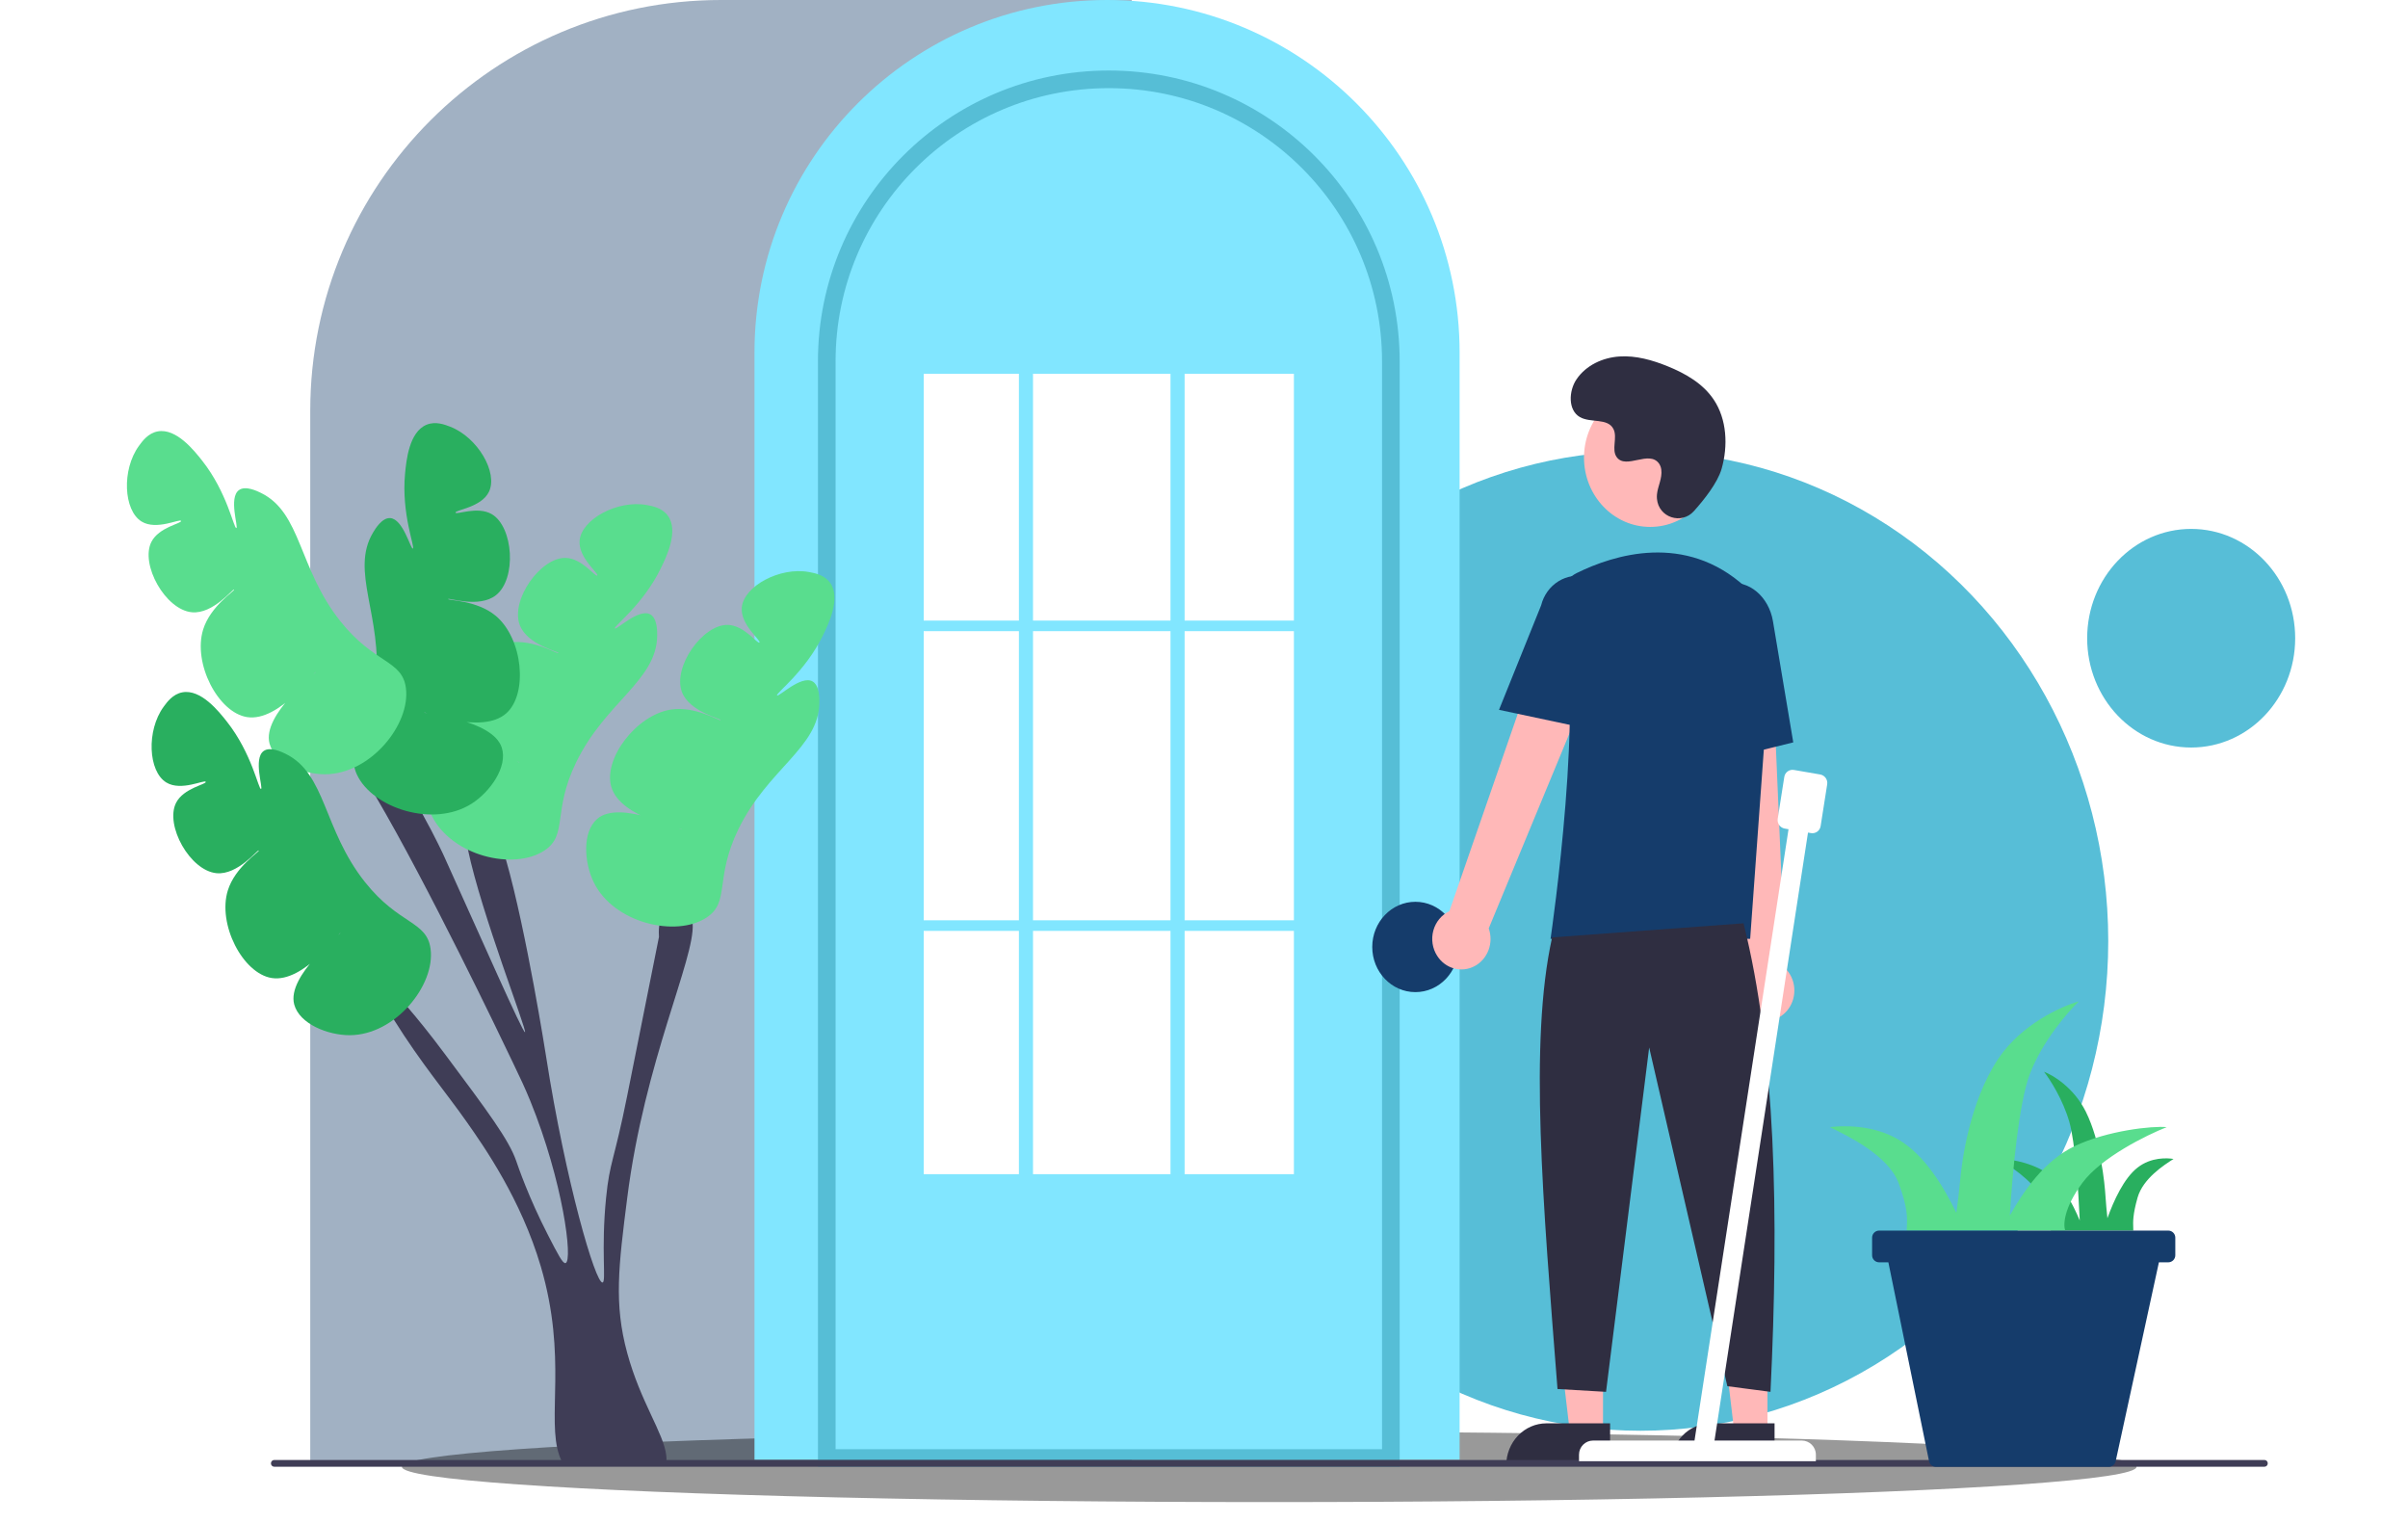 <svg width="683" height="432" viewBox="0 0 683 432" fill="none" xmlns="http://www.w3.org/2000/svg">
<path opacity="0.4" d="M88 116.5C88 52.159 140.159 0 204.5 0H321V415H88V116.5Z" fill="#153C6B"/>
<ellipse opacity="0.4" cx="360" cy="416" rx="246" ry="10" fill="black"/>
<ellipse cx="465.307" cy="266.884" rx="132.672" ry="138.884" fill="#57BED7"/>
<ellipse cx="621.5" cy="181" rx="29.5" ry="31" fill="#57BED7"/>
<path d="M214 100C214 44.772 258.772 0 314 0V0C369.228 0 414 44.772 414 100V414H214V100Z" fill="#81E6FF"/>
<rect x="262" y="106" width="105" height="227" fill="white"/>
<line x1="291" y1="103" x2="291" y2="334" stroke="#81E6FF" stroke-width="4"/>
<path opacity="0.5" d="M394.5 102.5V413.5H234.5V102.5C234.5 58.317 270.317 22.5 314.5 22.5C358.683 22.5 394.5 58.317 394.5 102.5Z" stroke="#2C96AF" stroke-width="5"/>
<line x1="334" y1="103" x2="334" y2="334" stroke="#81E6FF" stroke-width="4"/>
<line x1="255" y1="177.5" x2="374" y2="177.5" stroke="#81E6FF" stroke-width="3"/>
<line x1="255" y1="262.5" x2="374" y2="262.5" stroke="#81E6FF" stroke-width="3"/>
<path d="M454.678 406.471H445.303L440.843 368.618L454.68 368.619L454.678 406.471Z" fill="#FFB8B8"/>
<path d="M438.606 403.667H456.686V415.584H427.223C427.223 414.019 427.517 412.47 428.089 411.024C428.661 409.578 429.5 408.264 430.557 407.158C431.614 406.051 432.869 405.173 434.25 404.575C435.631 403.976 437.111 403.667 438.606 403.667Z" fill="#2F2E41"/>
<path d="M501.324 406.471H491.949L487.488 368.618L501.325 368.619L501.324 406.471Z" fill="#FFB8B8"/>
<path d="M485.253 403.667H503.333V415.584H473.869C473.869 414.019 474.164 412.47 474.736 411.024C475.308 409.578 476.146 408.264 477.203 407.158C478.26 406.051 479.515 405.173 480.897 404.575C482.278 403.976 483.758 403.667 485.253 403.667Z" fill="#2F2E41"/>
<path d="M401.457 281.37C408.214 281.37 413.691 275.636 413.691 268.562C413.691 261.489 408.214 255.754 401.457 255.754C394.699 255.754 389.222 261.489 389.222 268.562C389.222 275.636 394.699 281.37 401.457 281.37Z" fill="#153C6B"/>
<path d="M407.649 271.099C406.975 270.059 406.526 268.877 406.336 267.635C406.145 266.394 406.217 265.124 406.545 263.915C406.874 262.706 407.452 261.587 408.239 260.637C409.026 259.687 410.002 258.929 411.098 258.417L442.967 166.468L458.648 175.427L422.261 263.296C422.961 265.282 422.941 267.468 422.205 269.439C421.469 271.41 420.067 273.03 418.266 273.992C416.465 274.954 414.389 275.19 412.433 274.657C410.476 274.124 408.774 272.858 407.649 271.099Z" fill="#FFB8B8"/>
<path d="M496.534 288.377C495.492 287.751 494.594 286.895 493.903 285.867C493.211 284.839 492.744 283.664 492.533 282.427C492.322 281.189 492.373 279.918 492.682 278.703C492.991 277.489 493.551 276.359 494.322 275.396L484.449 178.129L502.295 178.983L506.398 274.657C507.859 276.12 508.757 278.094 508.92 280.203C509.084 282.313 508.503 284.412 507.287 286.103C506.072 287.794 504.305 288.96 502.323 289.379C500.341 289.798 498.282 289.441 496.534 288.377Z" fill="#FFB8B8"/>
<path d="M468.065 149.437C478.438 149.437 486.847 140.635 486.847 129.776C486.847 118.918 478.438 110.116 468.065 110.116C457.693 110.116 449.284 118.918 449.284 129.776C449.284 140.635 457.693 149.437 468.065 149.437Z" fill="#FFB8B8"/>
<path d="M496.415 266.255H439.793L439.861 265.794C439.963 265.105 449.952 196.601 442.585 174.19C441.845 171.988 441.91 169.577 442.767 167.422C443.624 165.267 445.212 163.519 447.226 162.516C457.757 157.325 477.972 150.932 495.034 166.446C497.545 168.767 499.505 171.667 500.761 174.917C502.016 178.167 502.532 181.679 502.267 185.174L496.415 266.255Z" fill="#153C6B"/>
<path d="M450.668 206.725L425.176 201.311L437.125 171.67C437.84 168.799 439.614 166.342 442.057 164.838C444.5 163.334 447.413 162.906 450.157 163.648C452.902 164.389 455.253 166.24 456.695 168.794C458.138 171.348 458.554 174.397 457.852 177.271L450.668 206.725Z" fill="#153C6B"/>
<path d="M483.316 216.777L481.783 180.002C480.621 173.089 484.401 166.554 490.216 165.485C496.031 164.421 501.71 169.216 502.877 176.18L508.638 210.543L483.316 216.777Z" fill="#153C6B"/>
<path d="M494.531 261.853C503.642 298.176 504.636 344.358 502.178 394.733L489.943 393.132L467.767 297.074L455.532 394.733L441.768 393.932C437.656 341.077 433.652 295.701 440.238 265.855L494.531 261.853Z" fill="#2F2E41"/>
<path d="M480.44 144.971C476.936 148.878 470.429 146.78 469.972 141.443C469.937 141.028 469.939 140.611 469.98 140.197C470.216 137.833 471.521 135.687 471.208 133.19C471.137 132.569 470.916 131.977 470.566 131.47C467.774 127.556 461.22 133.221 458.585 129.678C456.969 127.505 458.868 124.085 457.628 121.656C455.992 118.452 451.145 120.033 448.105 118.277C444.723 116.325 444.925 110.893 447.151 107.589C449.867 103.56 454.627 101.41 459.328 101.1C464.029 100.79 468.697 102.12 473.086 103.91C478.073 105.945 483.018 108.756 486.086 113.346C489.818 118.928 490.177 126.432 488.311 132.959C487.175 136.93 483.301 141.78 480.44 144.971Z" fill="#2F2E41"/>
<path d="M642.316 415.966H77.757C77.516 415.965 77.285 415.864 77.115 415.686C76.945 415.507 76.85 415.265 76.85 415.013C76.85 414.76 76.945 414.518 77.115 414.34C77.285 414.161 77.516 414.06 77.757 414.06H642.316C642.557 414.06 642.788 414.161 642.958 414.34C643.129 414.518 643.224 414.76 643.224 415.013C643.224 415.265 643.129 415.507 642.958 415.686C642.788 415.864 642.557 415.965 642.316 415.966Z" fill="#3F3D56"/>
<path fill-rule="evenodd" clip-rule="evenodd" d="M506.094 220.327C506.3 219.017 507.526 218.137 508.833 218.363L516.269 219.646C517.576 219.871 518.469 221.116 518.263 222.427L516.395 234.305C516.189 235.616 514.962 236.495 513.655 236.27L512.818 236.125L486.299 408.543H511.045C513.255 408.543 515.048 410.335 515.048 412.546V414.407H447.867V412.546C447.867 410.335 449.659 408.543 451.87 408.543H480.628L507.294 235.172L506.219 234.987C504.912 234.761 504.02 233.516 504.226 232.206L506.094 220.327Z" fill="white"/>
<g filter="url(#filter0_d_345_2426)">
<path d="M188.977 412.752C189.047 413.342 189.067 413.892 189.027 414.432H159.337C159.067 413.892 158.837 413.332 158.637 412.752C155.007 402.322 160.977 384.962 153.407 359.222C147.787 340.122 137.297 325.182 132.407 318.222C126.397 309.662 119.587 301.762 111.697 289.142C109.987 286.412 108.227 283.452 106.407 280.222C105.797 279.142 98.767 266.612 99.407 266.222C99.707 266.042 101.567 268.572 102.197 269.422C107.757 276.942 110.987 280.232 115.617 285.642C118.427 288.922 121.747 292.972 126.407 299.222C138.357 315.232 144.327 323.232 146.407 329.222C146.957 330.822 149.887 339.482 155.407 350.222C158.227 355.702 159.637 358.442 160.407 358.222C162.587 357.592 159.647 334.902 150.407 312.222C148.827 308.362 147.647 305.892 145.407 301.222C141.767 293.602 121.497 251.252 106.597 225.902C104.727 222.712 102.937 219.802 101.287 217.252C100.967 216.772 100.657 216.302 100.357 215.852C98.277 212.752 96.437 210.302 94.907 208.722C94.097 207.882 92.037 205.502 87.907 200.722C86.267 198.822 85.067 197.412 84.257 196.382C84.137 196.232 84.027 196.082 83.937 195.952C82.957 194.672 82.677 194.052 82.907 193.722C83.237 193.252 84.507 193.522 85.897 194.012C86.047 194.062 86.207 194.122 86.357 194.182C87.867 194.742 89.397 195.472 89.907 195.722C94.587 197.972 99.157 202.002 103.387 206.792C104.957 208.562 106.467 210.432 107.927 212.352C112.627 218.552 116.727 225.302 119.827 230.852C123.627 237.692 125.907 242.722 125.907 242.722C136.517 266.152 148.287 292.952 148.907 292.722C149.587 292.472 136.537 259.112 132.737 240.992C131.467 234.922 131.237 230.562 132.907 229.722C132.967 229.692 133.027 229.662 133.097 229.642C133.357 229.552 133.597 229.562 133.727 229.572C133.727 229.572 135.277 229.372 136.907 229.722C138.937 230.162 141.247 235.812 143.497 243.742C149.347 264.182 154.907 299.722 154.907 299.722C160.467 335.272 168.907 364.042 170.907 363.722C172.017 363.542 170.427 354.612 171.907 339.722C172.947 329.282 174.127 329.602 177.907 310.722C183.907 280.772 186.907 265.802 186.907 265.722C186.877 265.092 186.797 263.822 186.987 262.502C187.187 261.072 187.697 259.572 188.907 258.722C190.747 257.422 193.707 257.982 194.907 258.722C195.867 259.322 196.357 260.422 196.467 262.002C197.127 271.942 182.847 300.762 177.907 339.722C175.447 359.132 174.097 369.722 177.907 383.722C181.677 397.602 188.247 406.442 188.977 412.752Z" fill="#3F3D56"/>
<path d="M229.407 162.222C221.203 160.73 211.014 166.221 210.407 172.222C209.907 177.162 215.979 181.673 215.407 182.222C214.872 182.736 211.11 177.316 206.407 177.222C199.3 177.081 190.771 189.117 193.407 196.222C195.522 201.926 204.586 203.792 204.407 204.222C204.237 204.628 197.331 200.201 190.407 201.222C180.492 202.684 170.998 215.247 173.407 223.222C176.098 232.134 193.522 234.894 193.407 235.222C193.284 235.57 175.87 226.654 169.407 232.222C165.072 235.957 165.693 244.663 168.407 250.222C174.07 261.826 191.737 265.938 200.407 260.222C207.148 255.778 202.602 249.248 209.407 235.222C217.763 217.999 232.297 212.024 232.407 199.222C232.417 198.058 232.449 194.31 230.407 193.222C227.145 191.485 220.85 197.737 220.407 197.222C219.927 196.666 228.353 190.579 233.407 180.222C234.996 176.965 238.613 169.554 235.407 165.222C233.775 163.017 231.048 162.521 229.407 162.222Z" fill="#59DD8E"/>
<path d="M183.407 143.222C175.203 141.73 165.014 147.221 164.407 153.222C163.907 158.162 169.979 162.673 169.407 163.222C168.872 163.736 165.11 158.316 160.407 158.222C153.3 158.081 144.771 170.117 147.407 177.222C149.522 182.926 158.586 184.792 158.407 185.222C158.237 185.628 151.331 181.201 144.407 182.222C134.492 183.684 124.998 196.247 127.407 204.222C130.098 213.134 147.522 215.894 147.407 216.222C147.284 216.57 129.87 207.654 123.407 213.222C119.072 216.957 119.693 225.663 122.407 231.222C128.07 242.826 145.737 246.938 154.407 241.222C161.148 236.778 156.602 230.248 163.407 216.222C171.763 198.999 186.297 193.024 186.407 180.222C186.417 179.058 186.449 175.31 184.407 174.222C181.145 172.485 174.85 178.737 174.407 178.222C173.927 177.666 182.353 171.579 187.407 161.222C188.996 157.965 192.613 150.554 189.407 146.222C187.775 144.017 185.048 143.521 183.407 143.222Z" fill="#59DD8E"/>
<path d="M127.705 121.018C135.481 124.029 141.303 134.033 138.687 139.468C136.534 143.942 129 144.618 129.202 145.385C129.389 146.103 135.428 143.445 139.488 145.821C145.622 149.411 146.612 164.129 140.654 168.813C135.871 172.573 127.167 169.431 127.095 169.892C127.028 170.326 135.229 170.157 140.602 174.644C148.294 181.068 149.831 196.739 143.612 202.283C136.664 208.478 120.362 201.733 120.29 202.074C120.212 202.434 139.72 203.924 142.324 212.047C144.071 217.496 138.995 224.596 133.778 227.921C122.889 234.86 105.675 229.142 101.266 219.74C97.837 212.43 105.124 209.234 106.644 193.719C108.511 174.667 99.236 161.982 105.826 151.007C106.426 150.009 108.355 146.796 110.665 146.934C114.354 147.156 116.458 155.774 117.105 155.567C117.805 155.344 113.797 145.752 114.895 134.281C115.24 130.673 116.025 122.464 121.021 120.444C123.565 119.415 126.149 120.416 127.705 121.018Z" fill="#29AF5F"/>
<path d="M39.398 126.457C34.495 133.202 35.024 144.765 40.169 147.915C44.403 150.507 51.101 146.992 51.348 147.746C51.579 148.451 45.063 149.49 42.939 153.687C39.73 160.029 46.876 172.934 54.422 173.641C60.479 174.209 66.091 166.85 66.401 167.199C66.693 167.527 59.709 171.83 57.626 178.513C54.644 188.08 61.846 202.083 70.077 203.372C79.274 204.811 89.317 190.308 89.563 190.555C89.823 190.816 74.237 202.641 76.452 210.879C77.937 216.405 86.051 219.62 92.237 219.586C105.149 219.516 116.516 205.38 115.126 195.089C114.045 187.087 106.189 188.352 96.502 176.138C84.607 161.138 85.526 145.451 74.038 139.8C72.994 139.287 69.631 137.632 67.765 139.001C64.785 141.186 67.688 149.569 67.032 149.746C66.323 149.937 64.492 139.705 57.352 130.659C55.106 127.814 49.997 121.342 44.703 122.352C42.008 122.866 40.379 125.108 39.398 126.457Z" fill="#59DD8E"/>
<path d="M46.398 200.457C41.495 207.202 42.024 218.765 47.169 221.914C51.403 224.507 58.101 220.992 58.348 221.746C58.579 222.451 52.063 223.49 49.939 227.687C46.73 234.029 53.876 246.934 61.422 247.641C67.479 248.209 73.091 240.85 73.401 241.199C73.693 241.527 66.709 245.83 64.626 252.513C61.643 262.08 68.846 276.083 77.077 277.372C86.274 278.811 96.317 264.308 96.563 264.555C96.823 264.816 81.237 276.641 83.452 284.879C84.937 290.405 93.051 293.62 99.237 293.586C112.149 293.516 123.516 279.38 122.126 269.089C121.045 261.087 113.189 262.352 103.502 250.138C91.607 235.138 92.526 219.451 81.038 213.8C79.994 213.287 76.631 211.632 74.765 213.001C71.785 215.186 74.688 223.569 74.032 223.746C73.323 223.937 71.492 213.704 64.352 204.659C62.106 201.814 56.997 195.342 51.703 196.352C49.008 196.866 47.379 199.108 46.398 200.457Z" fill="#29AF5F"/>
</g>
<path fill-rule="evenodd" clip-rule="evenodd" d="M591.064 349C591.064 349 591.064 349 591.064 349H581.668C581.986 347.963 581.927 344.642 579.149 339.661C576.371 334.681 569.685 330.302 566.689 328.736C568.777 328.451 575.486 329.408 580.303 332.468C584.798 335.324 587.883 341.376 589.898 346.13C589.529 337.781 588.584 323.913 586.956 318.218C585.123 311.805 581.396 306.04 579.761 303.959C582.307 304.898 588.243 308.476 591.619 315.281C595.84 323.787 596.965 335.537 597.206 339.392C597.318 341.182 597.535 343.485 597.742 345.478C599.534 340.548 602.382 334.186 606.298 331.131C610.195 328.09 614.79 328.397 616.5 328.683L616.378 328.761C613.848 330.38 607.835 334.227 606.298 339.637C604.922 344.476 605.005 346.586 605.066 348.153C605.077 348.45 605.088 348.727 605.088 349H596.541L591.064 349Z" fill="#29AF5F"/>
<path fill-rule="evenodd" clip-rule="evenodd" d="M554.148 349H569.841L585.793 349C585.183 347.498 585.296 342.691 590.631 335.48C595.965 328.27 608.804 321.931 614.557 319.663C610.548 319.251 597.665 320.636 588.416 325.067C579.841 329.174 573.939 337.844 570.068 344.705C570.789 332.64 572.613 312.761 575.745 304.577C579.288 295.322 586.492 287.003 589.651 284C584.731 285.354 573.259 290.518 566.734 300.338C558.576 312.614 556.401 329.571 555.935 335.134C555.717 337.738 555.293 341.094 554.891 343.984C551.467 336.857 546.012 327.624 538.502 323.198C531.053 318.807 522.268 319.251 519 319.663L519.234 319.776L519.234 319.776C524.07 322.113 535.563 327.668 538.502 335.48C541.131 342.467 540.974 345.514 540.857 347.777L540.857 347.777C540.835 348.205 540.814 348.606 540.814 349L554.148 349Z" fill="#59DD8E"/>
<path fill-rule="evenodd" clip-rule="evenodd" d="M533 349C531.895 349 531 349.895 531 351V356C531 357.105 531.895 358 533 358H535.614L547.153 414.401C547.343 415.332 548.162 416 549.112 416H598.128C599.069 416 599.883 415.344 600.082 414.425L612.348 358H615C616.105 358 617 357.105 617 356V351C617 349.895 616.105 349 615 349H533Z" fill="#153C6B"/>
<defs>
<filter id="filter0_d_345_2426" x="36" y="120" width="200.69" height="294.432" filterUnits="userSpaceOnUse" color-interpolation-filters="sRGB">
<feFlood flood-opacity="0" result="BackgroundImageFix"/>
<feColorMatrix in="SourceAlpha" type="matrix" values="0 0 0 0 0 0 0 0 0 0 0 0 0 0 0 0 0 0 127 0" result="hardAlpha"/>
<feOffset/>
<feComposite in2="hardAlpha" operator="out"/>
<feColorMatrix type="matrix" values="0 0 0 0 0.247 0 0 0 0 0.831 0 0 0 0 0.973 0 0 0 1 0"/>
<feBlend mode="normal" in2="BackgroundImageFix" result="effect1_dropShadow_345_2426"/>
<feBlend mode="normal" in="SourceGraphic" in2="effect1_dropShadow_345_2426" result="shape"/>
</filter>
</defs>
</svg>

